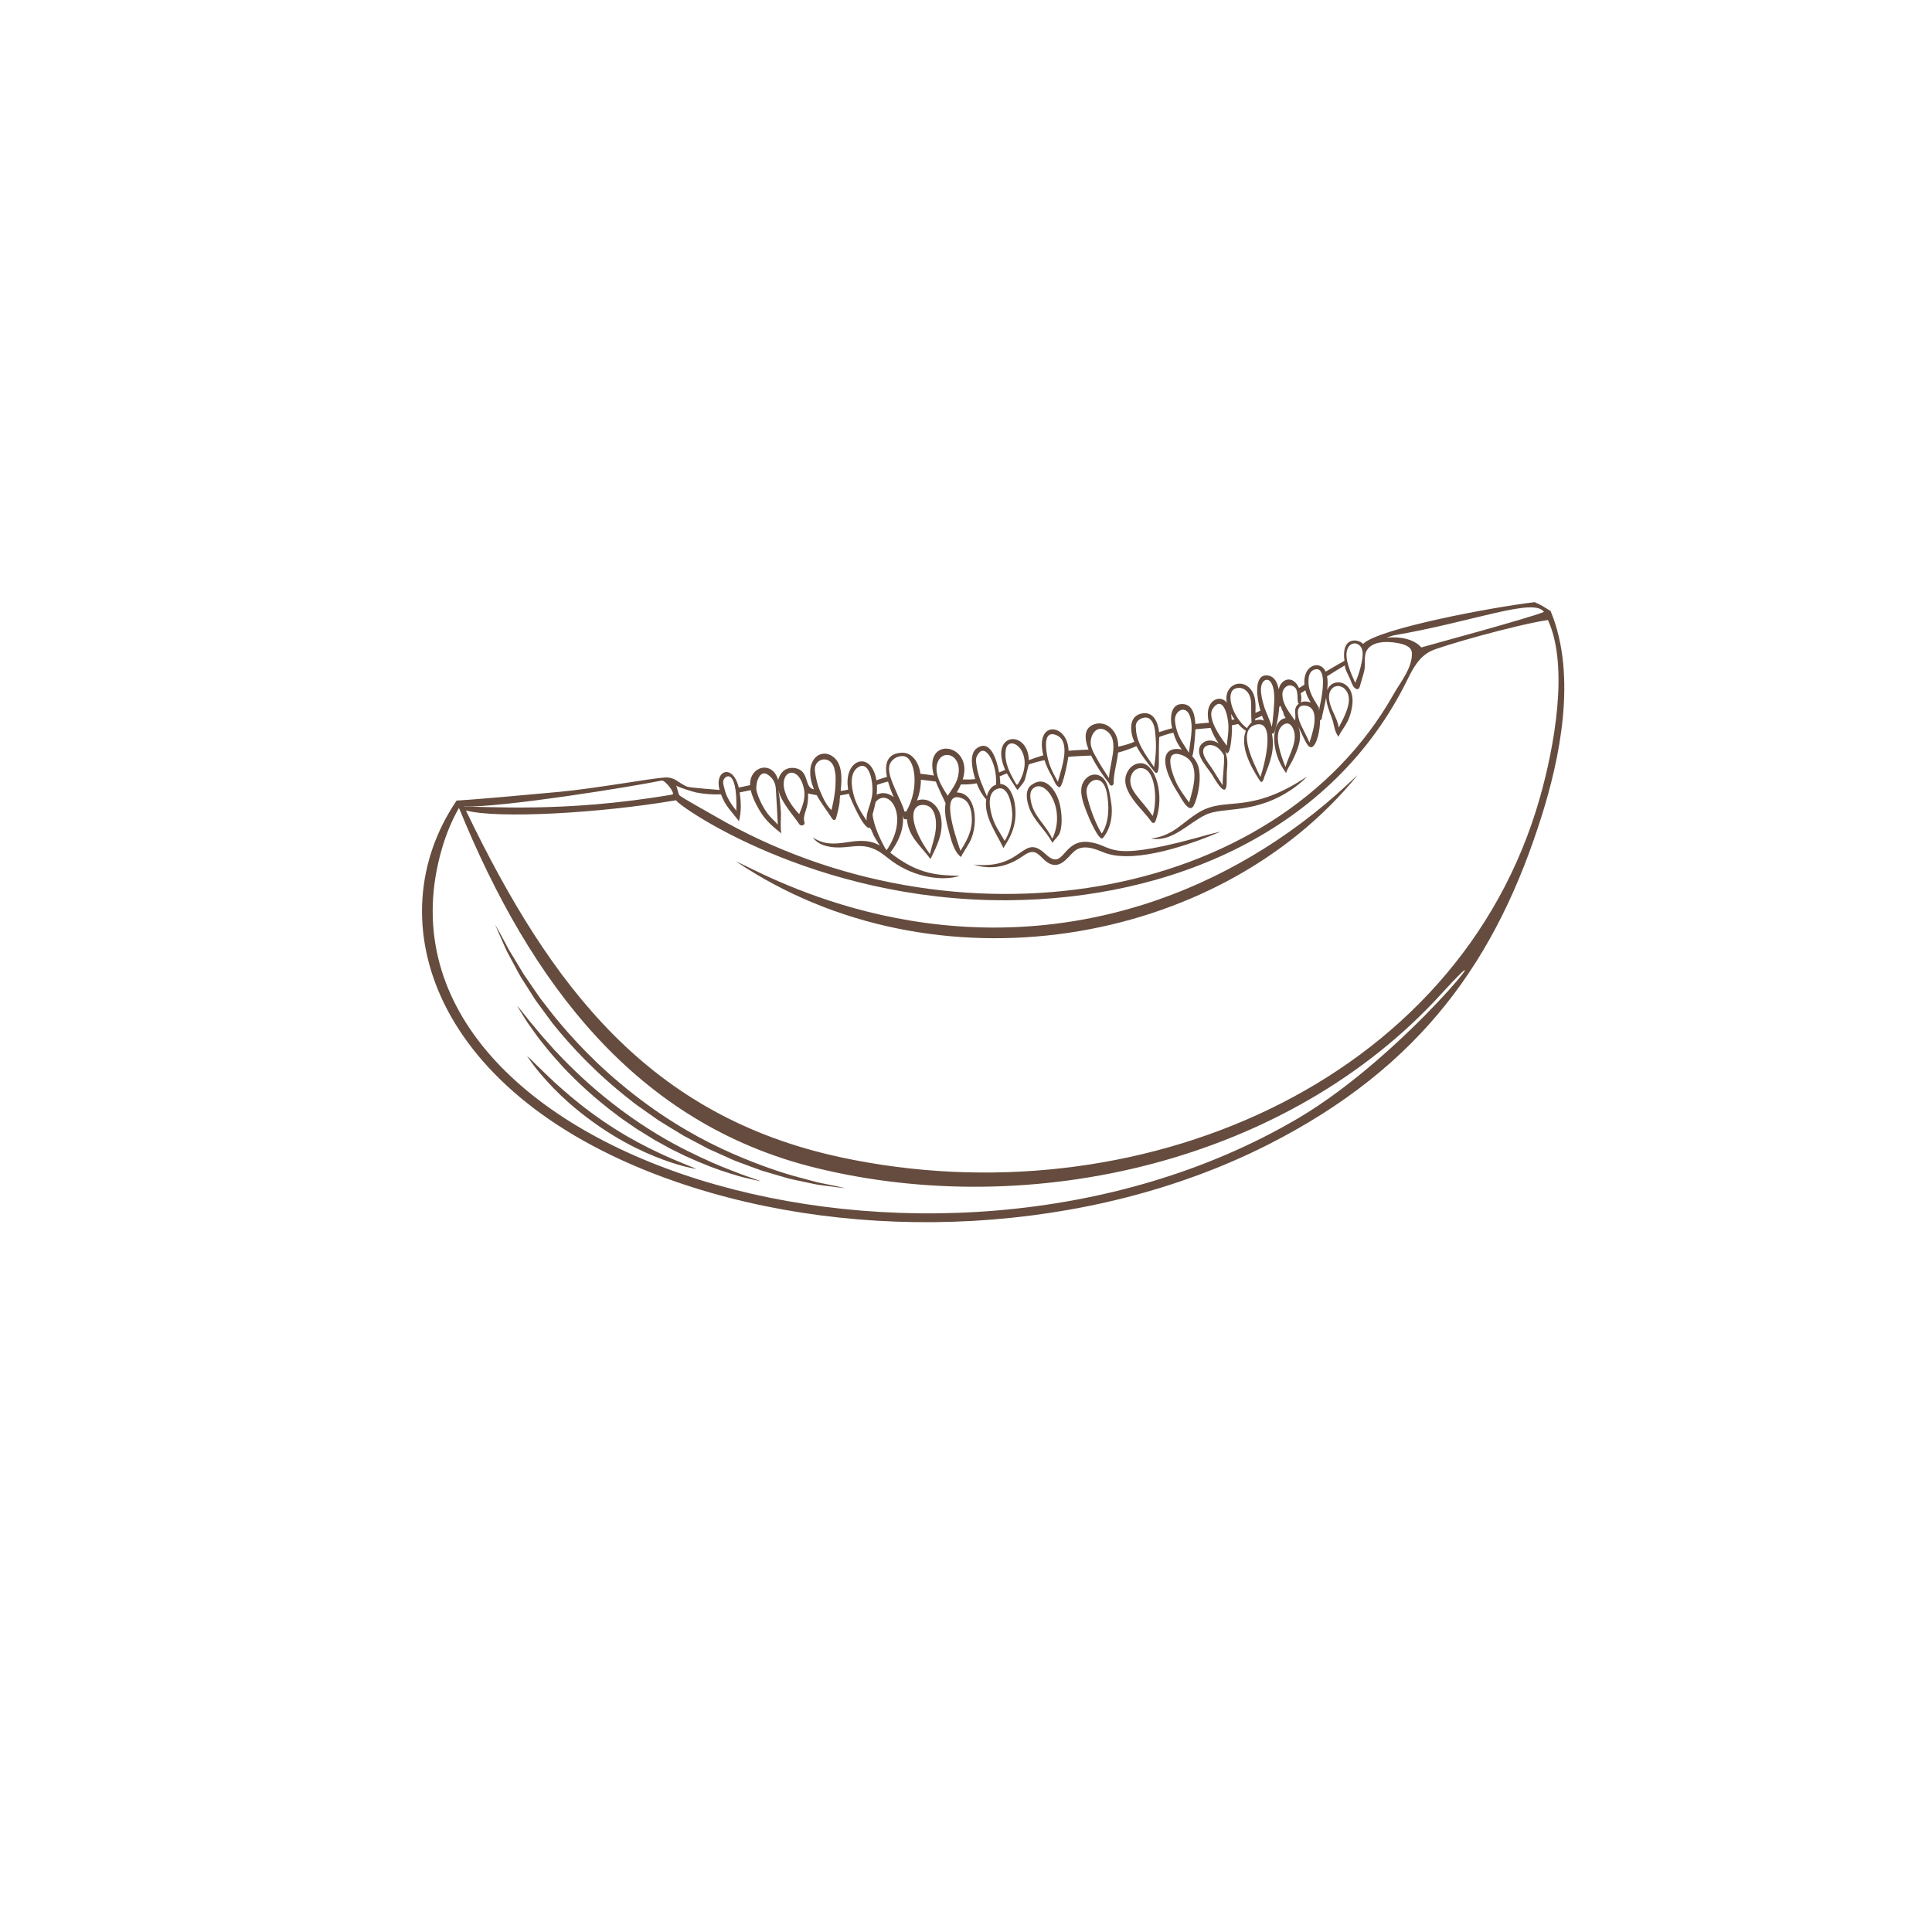 <svg xmlns="http://www.w3.org/2000/svg" xmlns:xlink="http://www.w3.org/1999/xlink" width="500" zoomAndPan="magnify" viewBox="0 0 375 375" height="500" preserveAspectRatio="xMidYMid meet" version="1.0"><path fill="#654c3e" d="M 298.922 154.727 C 283.094 210.691 220.133 236.844 163.238 224.641 C 126.105 216.676 106.965 191.684 90.434 157.316 C 96.586 158.941 116.223 157.879 131.223 155.332 C 131.535 156.336 157.785 174.914 195.395 174.738 C 227.371 174.59 258.75 161.324 273.16 131.957 C 274.254 129.73 275.453 127.469 277.785 126.344 C 279.676 125.426 294.156 121.285 300.453 120.344 C 304.594 129.359 301.637 145.133 298.922 154.727 Z M 251.949 217.07 C 180.758 258.973 68.531 224.332 85.758 164.793 C 86.562 162.008 87.656 159.324 89.09 156.809 C 89.102 156.84 89.113 156.875 89.129 156.906 C 89.129 156.953 89.148 157 89.18 157.035 C 102.895 190.594 123.312 218.09 158.367 226.688 C 200.27 236.973 250.094 225.543 279.781 192.883 C 293.742 177.531 273.105 204.621 251.949 217.07 Z M 128.43 151.508 C 129.102 151.371 131.203 154.109 130.488 154.227 C 109.039 157.887 94.25 156.414 90.09 156.605 C 90.086 156.59 90.078 156.574 90.074 156.562 C 98.102 156.664 122.32 152.746 128.43 151.508 Z M 257.961 135.32 C 257.934 132.996 260.344 132.348 261.473 134.328 C 262.574 136.262 260.812 139.355 259.844 141.234 C 259.594 139.242 257.988 137.426 257.961 135.32 Z M 135.125 153.82 C 136.711 154.133 138.344 154.238 139.953 154.191 C 140.797 156.504 142.039 157.539 143.434 159.402 C 143.918 157.566 143.848 155.695 143.57 153.805 C 144.363 153.648 144.926 153.516 145.723 153.367 C 145.996 154.633 146.637 155.902 147.188 156.879 C 148.094 158.492 149.012 159.73 151.734 161.812 C 151.398 161.555 151.609 158.336 151.582 157.859 C 151.484 156.34 151.359 154.816 151.07 153.32 C 151.641 155.773 153.996 158.242 155.145 159.977 C 155.465 160.465 156.355 160.172 156.137 159.559 C 155.785 158.543 156.52 157.25 156.695 156.238 C 156.832 155.48 156.879 154.738 156.836 154.008 C 157.402 154.137 157.961 154.25 158.531 154.344 C 159.371 155.902 160.508 157.32 161.457 158.812 C 161.578 158.996 161.75 159.203 161.961 159.164 C 162.172 159.129 162.262 158.887 162.316 158.684 C 162.602 157.574 162.992 156.27 162.992 155.117 C 163.016 154.887 163.047 154.645 163.078 154.383 C 163.66 154.301 164.234 154.184 164.805 154.051 C 164.609 154.098 166.305 157.582 166.469 157.879 C 167.016 158.867 167.633 160.148 168.609 160.766 C 168.641 160.715 168.668 160.656 168.691 160.602 C 169.137 160.789 169.379 161.801 169.625 162.254 C 169.973 162.891 170.371 163.496 170.766 164.105 C 166.18 161.57 162.293 165.559 157.781 162.547 C 157.781 162.547 157.809 162.586 157.879 162.676 C 157.941 162.77 158.051 162.902 158.227 163.074 C 158.57 163.418 159.234 163.91 160.375 164.211 C 164.633 165.312 167.273 162.656 171.504 165.895 C 172.117 166.352 172.691 166.828 173.285 167.258 C 177.73 170.402 183.051 171.035 186.293 170.008 C 182.297 169.848 178.418 169.938 172.797 165.508 C 174.371 163.453 175.496 160.965 175.246 158.32 C 175.25 158.332 175.262 158.344 175.273 158.344 C 175.293 158.465 175.316 158.574 175.34 158.695 C 175.41 159.035 175.777 159.113 176.039 158.977 C 176.258 162.363 178.75 164.223 180.605 166.734 C 181.848 164.219 183.133 161.742 182.672 158.805 C 182.266 156.215 180.098 154.613 177.992 155.379 C 178.469 154.086 178.758 152.723 178.742 151.348 C 179.699 151.441 180.668 151.57 181.637 151.703 C 181.953 152.566 183.273 155.359 183.539 155.898 C 183.223 157.617 183.68 159.523 184.125 161.164 C 184.559 162.758 185.098 165.316 186.527 166.348 C 187.16 165.031 188.078 163.969 188.602 162.594 C 189.871 159.254 189.305 153.816 185.699 153.816 C 185.996 153.324 186.281 152.801 186.516 152.254 C 187.586 152.301 188.598 152.219 189.574 152.043 C 190.012 153.191 190.609 154.273 191.422 155.18 C 190.957 158.5 193.359 161.637 194.77 164.613 C 195.324 163.531 197.73 160.773 196.965 156.004 C 196.738 154.551 195.918 152.23 194.152 152.168 C 194.16 151.824 194.117 151.309 194.035 150.691 C 194.5 150.508 194.957 150.312 195.422 150.113 C 195.414 150.117 197.211 153.039 197.508 153.352 C 197.93 152.746 198.523 152.172 198.855 151.527 C 199.023 151.207 199.652 148.383 199.695 148.371 C 200.707 148.027 201.727 147.758 202.742 147.547 C 203.086 148.648 203.586 149.695 204.176 150.684 C 204.523 151.273 204.898 152.602 205.605 152.797 C 206.281 152.977 207.309 147.434 207.359 146.906 C 208.816 146.773 210.289 146.711 211.789 146.652 C 212.844 148.836 214.426 150.992 215.301 152.043 C 215.301 152.273 215.445 152.438 215.672 152.453 C 215.766 152.531 215.898 152.484 215.957 152.391 C 216.082 152.32 216.168 152.195 216.16 152.031 C 216.125 150.141 216.82 148.074 217.016 146.074 C 218.238 145.758 219.418 145.316 220.582 144.832 C 221.508 146.574 222.867 148.258 224.047 149.75 C 225.004 150.965 224.953 147.949 224.934 147.559 C 224.914 147.129 224.926 143.066 225.039 143.027 C 225.402 142.895 225.766 142.762 226.145 142.645 C 226.672 142.473 227.207 142.332 227.746 142.215 C 228.082 143.379 228.625 144.57 229.387 145.496 C 229.055 145.402 228.707 145.355 228.359 145.367 C 225.41 145.469 226.047 148.535 226.812 150.445 C 227.344 151.777 228.059 153.039 228.84 154.238 C 229.285 154.922 230.586 157.57 231.484 156.672 C 232.133 156.02 233.281 151.984 232.703 149.184 C 232.531 148.332 232.055 147.469 231.402 146.773 C 231.684 146.465 232.02 142.383 232.031 141.551 C 233.012 141.449 233.988 141.367 234.969 141.285 C 235.336 142.309 235.883 143.375 236.535 144.285 C 235.523 143.609 234.211 143.445 233.266 144.383 C 232.512 145.125 232.656 146.211 233.07 147.094 C 233.613 148.262 234.547 149.273 235.254 150.348 C 235.492 150.715 237.598 154.605 238.004 152.801 C 238.199 151.957 238.059 150.758 238.125 149.859 C 238.203 148.809 238.367 147.578 238.004 146.551 C 238.012 146.523 238.016 146.492 238.008 146.461 C 237.973 146.199 237.891 145.945 237.785 145.707 C 238.691 147.703 239.188 143.082 239.129 140.766 C 239.531 140.703 239.934 140.621 240.332 140.523 C 240.832 141.09 241.348 141.551 241.816 141.84 C 240.629 144.926 242.805 148.883 244.504 151.484 C 245.051 152.32 245.297 151.086 245.434 150.715 C 246.406 148.137 247.527 145.699 246.875 142.379 C 247.035 142.43 247.215 142.391 247.297 142.207 C 247.684 141.309 248.156 139.266 248.312 137.172 C 248.395 137.121 248.477 137.078 248.57 137.023 C 248.695 137.43 248.852 137.84 249.066 138.203 C 249.125 138.652 249.297 139.039 249.566 139.379 C 246.73 139.727 246.387 145.805 249.676 150.098 C 249.504 149.875 250.711 147.934 250.852 147.648 C 251.848 145.594 252.988 143.102 251.902 140.832 C 252.043 141.129 252.191 141.418 252.328 141.703 C 252.758 142.574 253.141 143.508 253.633 144.34 C 255.023 146.695 256.23 142.539 256.223 139.785 C 256.371 139.777 256.508 139.695 256.535 139.508 C 256.656 138.691 257.102 137.098 257.402 135.383 C 257.488 136.789 258.031 138.09 258.52 139.395 C 258.957 140.551 258.992 142.051 259.816 143.004 C 260.371 141.492 261.934 140.547 262.453 137.027 C 263.176 132.137 258.637 131.227 257.602 133.977 C 257.711 133.012 257.734 132.062 257.586 131.27 C 258.75 130.527 259.914 129.805 261.109 129.113 C 260.754 129.32 261.891 131.445 262.004 131.688 C 262.23 132.176 262.5 133.148 262.914 133.5 C 263.754 134.215 263.926 133.367 264.066 132.809 C 264.277 131.984 264.613 131.043 264.809 130.16 C 265.066 128.988 264.66 127.273 265.301 126.223 C 266.402 124.414 269.242 124.465 271.031 124.77 C 272.301 124.984 274 125.398 274.051 126.75 C 274.156 129.637 271.824 132.391 270.469 134.793 C 247.453 175.566 185.039 185.355 138.652 158.348 C 137.207 157.508 132.543 154.945 131.887 154.379 C 131.68 154.199 131.41 152.711 131.223 152.465 C 131.43 152.734 134.609 153.723 135.125 153.82 Z M 140.371 151.664 C 140.457 150.578 143.18 148.609 142.922 157.355 C 141.977 156.164 141.035 154.824 140.668 153.285 C 140.559 152.84 140.328 152.203 140.371 151.664 Z M 149.062 150.383 C 150.129 151.148 150.52 151.988 150.594 153.219 C 150.73 155.523 150.883 157.773 150.969 160.062 C 150.328 159.293 149.488 158.617 148.953 157.875 C 147.703 156.16 146.863 153.953 146.797 153.172 C 146.711 151.621 147.574 149.316 149.062 150.383 Z M 155.863 152.406 C 156.527 154.543 155.938 156.035 155.125 158.027 C 148.773 151.281 154.199 147.055 155.863 152.406 Z M 161.926 149.062 C 162.203 150.441 162.234 150.414 162.168 152.336 C 162.113 154.293 161.402 157.27 161.375 157.238 C 160.379 156.297 159.664 154.738 159.121 153.398 C 158.844 152.855 158.336 151.117 158.238 150.012 C 157.574 147.289 161.078 146.258 161.926 149.062 Z M 166.527 148.945 C 168.363 147.695 169.227 150.629 169.324 152.648 C 169.574 155.688 168.066 157.098 168.203 159.289 C 166.906 157.316 165.828 155.633 165.43 153.055 C 165.16 151.332 165.336 149.758 166.527 148.945 Z M 169.957 155.664 C 172.469 152.684 176.688 158.293 172.121 164.988 C 172.102 164.973 171.973 164.883 171.93 164.852 C 170.988 163.227 169.547 160.227 169.367 158.074 C 169.59 157.285 169.797 156.48 169.957 155.664 Z M 170.207 152.352 C 171.039 152.062 171.711 151.848 172.367 151.688 C 172.648 152.715 173.051 153.762 173.469 154.727 C 172.406 153.828 171.109 153.762 170.168 154.246 C 170.23 153.609 170.25 152.98 170.207 152.352 Z M 179.148 156.23 C 181.578 156.242 181.824 159.27 181.625 161.047 C 181.438 162.707 180.863 164.191 180.492 165.777 C 176.535 160.324 176.41 156.223 179.148 156.23 Z M 172.613 148.703 C 172.852 147.449 174.172 146.613 175.441 146.777 C 177.574 147.051 178.602 152.922 175.871 157.559 C 175.773 157.496 175.664 157.484 175.559 157.508 C 175.137 156.039 174.363 154.672 173.785 153.262 C 173.254 151.969 172.34 150.117 172.613 148.703 Z M 186.898 155.027 C 188.629 155.801 188.793 158.793 188.543 160.328 C 188.266 162.07 187.367 163.652 186.426 165.145 C 186.16 164.242 181.762 152.738 186.898 155.027 Z M 182.098 147.73 C 183.309 145.195 187.195 146.824 185.809 151.207 C 185.395 152.469 184.66 153.348 183.953 154.453 C 182.801 152.688 181.039 149.93 182.098 147.73 Z M 189.551 146.918 C 190.969 143.688 193.18 147.691 193.32 150.965 C 193.363 151.535 193.352 152.297 193.352 152.297 C 192.379 152.609 191.816 153.523 191.555 154.551 C 190.723 152.574 189.91 150.863 189.605 148.898 C 189.52 148.375 189.32 147.434 189.551 146.918 Z M 196.477 158.395 C 196.383 160.141 195.914 161.707 195.047 163.176 C 195.016 163.164 194.992 163.152 194.965 163.148 C 194.113 161.66 193.133 160.324 192.617 158.629 C 192.145 157.098 191.465 154.066 193.414 153.18 C 195.938 152.031 196.543 157.113 196.477 158.395 Z M 195.191 145.742 C 195.594 141.969 201.488 146.07 197.523 152.281 C 197.449 152.258 197.359 152.266 197.281 152.289 C 196.223 150.367 194.918 148.293 195.191 145.742 Z M 205.086 142.711 C 207.895 143.922 206.133 148.938 205.324 151.75 C 204.055 149.402 203.609 148.492 203.203 146.41 C 202.852 144.402 202.809 141.719 205.086 142.711 Z M 214.668 141.793 C 216.195 142.762 216.242 144.508 216.008 146.305 L 216.004 146.305 C 215.793 147.918 215.309 149.629 215.254 151.047 C 214.598 150.02 213.531 148.465 212.559 146.629 L 212.555 146.629 C 212.238 146.059 211.965 145.508 211.797 144.887 C 211.312 143.066 212.684 140.539 214.668 141.793 Z M 223.105 139.496 C 223.961 140.141 224.145 141.34 224.242 142.367 C 224.25 142.453 224.312 143.211 224.312 143.297 C 224.453 145.156 224.324 147.062 224.008 148.895 C 222.422 146.562 220.504 144.133 220.48 141.309 C 220.156 139.648 222.262 138.867 223.105 139.496 Z M 230.812 155.766 C 229.973 154.605 229.109 153.473 228.449 152.184 C 227.926 151.16 225.363 145.145 229.32 146.527 C 233.176 147.875 231.695 152.719 230.812 155.766 Z M 231.273 140.609 C 231.398 142.391 230.945 144.484 230.762 146.109 C 229.828 144.512 228.789 143.438 228.262 141.16 C 228.148 140.688 228.07 140.215 228.055 139.75 C 227.992 137.645 230.969 136.254 231.273 140.609 Z M 237.316 152.406 C 236.645 151.387 235.992 150.355 235.355 149.316 C 234.781 148.371 233.27 146.758 233.566 145.52 C 233.859 144.301 236.176 143.98 237.578 146.641 C 237.582 146.645 237.582 146.645 237.582 146.645 C 237.684 148.371 237.281 150.844 237.316 152.406 Z M 235.445 137.465 C 237.047 135.262 238.133 137.719 238.406 140.367 C 238.426 140.539 238.43 140.711 238.438 140.883 C 238.484 142.184 238.23 143.457 238.121 144.738 C 237.727 144.152 233.969 139.52 235.445 137.465 Z M 239.617 139.629 C 239.441 139.668 239.262 139.703 239.078 139.73 C 239.047 139.328 238.992 138.926 238.93 138.547 C 239.137 138.926 239.371 139.289 239.617 139.629 Z M 239.84 133.621 C 241.219 133.199 242.336 134.133 242.684 135.395 C 242.863 136.027 242.863 136.711 242.855 137.359 C 242.855 140.281 242.945 140.238 242.945 140.238 C 242.574 140.531 242.273 140.918 242.039 141.348 C 239.176 139.199 237.719 134.27 239.84 133.621 Z M 243.578 140.707 C 247.648 139.402 245.629 147.898 244.645 150.824 C 243.215 147.891 240.316 142.09 243.348 140.797 C 243.434 140.793 243.52 140.762 243.578 140.707 Z M 243.648 139.496 C 244.098 139.32 244.535 139.133 244.969 138.93 C 245.137 139.414 245.188 139.5 245.34 139.887 C 244.816 139.629 244.199 139.641 243.645 139.844 C 243.645 139.727 243.645 139.613 243.648 139.496 Z M 247.316 136.512 L 247.309 136.512 C 247.281 137.098 247.094 140.039 246.84 141.09 C 246.496 139.711 245.68 138.258 245.309 136.941 C 245.004 135.91 244.715 134.812 244.75 133.727 C 244.812 131.195 247.66 130.738 247.316 136.512 Z M 249.504 148.859 C 249.25 148.137 247.469 144.117 248.215 141.871 C 248.582 140.762 250.133 139.457 251.02 141.492 C 252.023 143.805 250.188 146.492 249.504 148.859 Z M 250.906 133.148 C 252.148 133.648 251.707 135.371 251.953 136.387 C 251.977 136.48 252.035 136.539 252.105 136.562 C 250.832 137.57 251.73 138.715 251.328 139.848 C 250.312 138.25 248.953 136.895 248.906 134.773 C 248.883 133.777 249.773 132.691 250.906 133.148 Z M 253.477 136.977 C 256.629 137.492 254.449 143.145 254.172 144.129 C 253.57 142.73 252.668 141.16 252.297 140.184 C 251.98 139.348 251.215 136.605 253.477 136.977 Z M 253.367 133.98 C 253.605 134.941 253.949 135.582 254.406 136.336 C 253.828 136.129 253.074 136.062 252.477 136.336 C 252.625 135.84 252.613 135.199 252.473 134.559 C 252.77 134.363 253.066 134.168 253.367 133.98 Z M 254.973 130.02 C 255.906 129.625 256.359 130.148 256.578 130.809 C 257.211 132.637 256.285 136.473 256.031 137.812 C 256.004 137.746 255.98 137.676 255.949 137.613 C 256.016 137.535 256.043 137.426 255.965 137.301 C 255.098 135.875 253.973 134.293 253.973 132.41 C 253.949 131.559 254.102 130.391 254.973 130.02 Z M 261.492 126.109 C 262.078 124.301 264.094 124.59 264.441 126.32 C 264.746 127.703 263.715 131.141 263.039 132.52 C 262.273 130.777 260.906 127.941 261.492 126.109 Z M 270.496 123.332 C 286.105 120.641 297.727 115.926 299.684 118.773 C 296.418 120.102 276.461 125.461 275.871 125.668 C 274.477 124.035 271.676 123.488 269.117 123.785 C 270.016 123.457 270.07 123.457 270.496 123.332 Z M 300.965 118.586 C 298.797 117.297 299.898 117.828 297.891 116.879 C 290.008 117.793 267.59 121.965 264.57 124.984 C 263.762 124.031 260.285 123.387 260.961 128.266 C 260.961 128.266 259.32 129.172 257.316 130.359 C 256.246 128.008 252.84 129.047 253.184 132.898 C 252.836 133.113 252.488 133.332 252.141 133.547 C 250.91 130.809 248.527 131.863 248.199 133.828 C 247.941 132.418 247.344 131.348 246.215 131.133 C 243.52 130.633 243.703 134.652 244.648 137.93 C 244.332 138.082 244.008 138.23 243.68 138.371 C 243.738 136.734 243.773 135.027 242.754 133.781 C 240.898 131.496 237.469 133.023 238.113 136.371 C 236.789 134.621 233.562 135.98 234.656 140.27 C 234.367 140.297 232.309 140.477 232.02 140.52 C 231.91 138.336 231.242 136.477 229.18 136.668 C 227.242 136.852 227.145 139.301 227.391 140.742 C 227.426 140.938 227.465 141.137 227.516 141.344 C 226.656 141.574 225.812 141.828 224.973 142.113 C 224.809 140.379 224 138.105 221.746 138.461 C 218.938 138.91 219.344 142.133 220.168 143.988 C 219.133 144.414 218.098 144.715 217.062 144.926 C 217.035 141.652 214.668 140.051 212.773 140.477 C 210.359 141.031 210.383 143.16 211.285 145.496 C 210 145.559 208.707 145.605 207.398 145.715 C 207.305 140.398 200.805 139.68 202.504 146.605 C 201.551 146.875 200.621 147.199 199.703 147.547 C 199.52 141.516 191.945 142.168 195.105 149.441 C 194.711 149.605 194.316 149.766 193.918 149.93 C 193.422 147.141 192.109 143.402 189.562 145.262 C 188.043 146.375 188.73 149.426 189.293 151.223 C 188.48 151.312 187.68 151.324 186.875 151.285 C 189.066 144.273 179.098 142.703 181.262 150.535 C 180.398 150.398 179.527 150.273 178.652 150.188 C 178.52 148.688 177.41 145.965 174.969 146.105 C 172.109 146.266 171.672 148.352 172.156 150.789 C 171.473 150.988 170.789 151.211 170.113 151.453 C 169.109 145.426 163.578 147.375 164.633 153.266 C 164.148 153.387 163.66 153.469 163.176 153.52 C 163.445 151.043 163.57 147.906 161.348 146.652 C 158.855 145.238 155.836 148 157.992 153.215 C 156.125 152.879 157.059 150.023 154.867 149.23 C 153.738 148.82 152.406 149.055 151.672 150.059 C 151.348 150.5 151.148 150.953 151.039 151.418 C 149.957 147.531 145.445 148.68 145.598 152.395 C 144.855 152.551 144.121 152.719 143.387 152.867 C 142.27 148.148 138.605 149.484 139.672 153.336 C 139.66 153.297 133.938 152.93 133.324 152.672 C 131.582 151.938 131.074 150.781 128.945 150.918 C 126.266 151.094 115.414 153.066 108.473 153.707 C 90.398 155.383 88.633 155.383 88.633 155.383 C 72.914 178.527 83.879 212.949 131.09 229.34 C 166.594 241.664 211.352 239.723 245.934 222.273 C 276.141 207.027 290.629 185.863 299.305 158.16 C 302.5 147.953 306.301 131.41 300.965 118.586 " fill-opacity="1" fill-rule="nonzero"/><path fill="#654c3e" d="M 199.066 165.816 C 200.867 164.727 201.508 165.812 202.789 166.992 C 205.496 169.359 207.137 166.43 208.434 165.309 C 210.441 163.449 213.504 165.266 214.766 165.648 C 220.695 167.586 231.176 163.879 236.945 161.414 C 235.918 161.645 235.516 161.711 231.77 162.758 C 214.273 167.484 216.348 164.004 211.238 163.422 C 206.066 162.926 206.594 169.238 202.941 165.773 C 198.387 161.508 198.742 168.871 188.977 167.812 C 194.406 169.574 198.133 166.375 199.066 165.816 " fill-opacity="1" fill-rule="nonzero"/><path fill="#654c3e" d="M 234.066 158.133 C 237.434 156.52 243.73 158.18 251.07 152.98 C 252.27 152.129 253.207 151.27 253.668 150.738 C 253.078 151.086 252.398 151.613 250.75 152.535 C 241.867 157.48 237.809 154.969 233.25 157.367 C 229.609 159.336 227.992 162.223 223.406 162.758 C 227.527 163.535 230.633 159.734 234.066 158.133 " fill-opacity="1" fill-rule="nonzero"/><path fill="#654c3e" d="M 200.465 153.09 C 202.832 150.816 207.043 157.094 204.242 162.809 C 203.129 160.223 200.703 158.559 200.117 155.625 C 199.957 154.844 199.816 153.711 200.465 153.09 Z M 204.273 163.605 C 204.625 163.004 205.199 162.574 205.547 161.977 C 206.219 160.82 206.258 157.836 205.535 155.488 C 204.891 153.402 202.922 150.496 200.414 152.219 C 198.867 153.113 199.227 155.195 199.707 156.617 C 200.613 159.301 203 161.121 204.273 163.605 " fill-opacity="1" fill-rule="nonzero"/><path fill="#654c3e" d="M 214.84 153.906 C 215.852 159.41 213.848 161.773 213.848 161.773 C 212.289 159.387 210.902 154.809 210.883 153.684 C 210.844 151.281 214.098 149.879 214.84 153.906 Z M 214.078 162.645 C 215.691 160.711 216.07 157.961 215.645 155.539 C 215.352 153.879 215.074 150.996 213.098 150.426 C 211.609 150 210.27 151.258 209.957 152.633 C 209.586 154.273 210.406 156.281 210.973 157.777 C 211.375 158.824 213.383 163.477 214.078 162.645 " fill-opacity="1" fill-rule="nonzero"/><path fill="#654c3e" d="M 221.152 149.113 C 224.25 148.688 224.758 155.102 223.742 158.379 C 221.379 155 219.293 153.609 219.398 151.367 C 219.445 150.363 220.078 149.262 221.152 149.113 Z M 224.27 159.422 C 226.188 154.309 224.238 148.465 221.688 148.156 C 220.648 148.027 219.66 148.578 219.078 149.426 C 216.594 153.027 221.766 156.938 223.5 159.523 C 223.711 159.84 224.141 159.77 224.27 159.422 " fill-opacity="1" fill-rule="nonzero"/><path fill="#654c3e" d="M 221.797 175.621 C 180.301 188.586 147.391 169.09 142.824 167.176 C 181.211 193.082 236.387 183.871 263.504 150.449 C 263.504 150.449 262.855 151.023 261.305 152.48 C 250.375 162.617 236.852 170.918 221.797 175.621 " fill-opacity="1" fill-rule="nonzero"/><path fill="#654c3e" d="M 159.395 229.637 C 158.812 229.539 158.184 229.355 157.488 229.172 C 156.793 228.984 156.035 228.785 155.207 228.562 C 151.891 227.695 147.547 226.25 142.074 223.871 C 136.625 221.461 130.062 217.941 122.914 212.344 C 115.773 206.742 110.898 201.371 107.32 196.941 C 106.445 195.812 105.629 194.762 104.867 193.777 C 104.148 192.762 103.508 191.797 102.898 190.914 C 102.594 190.473 102.301 190.043 102.02 189.637 C 101.879 189.43 101.734 189.23 101.605 189.031 C 101.484 188.828 101.363 188.625 101.246 188.43 C 100.77 187.645 100.336 186.926 99.941 186.266 C 99.539 185.609 99.176 185.012 98.848 184.473 C 98.535 183.922 98.281 183.414 98.039 182.965 C 97.551 182.07 97.18 181.387 96.902 180.867 C 96.328 179.84 96.113 179.496 96.113 179.496 C 96.113 179.496 96.34 180.027 96.895 181.312 C 97.18 181.953 97.547 182.785 98.012 183.832 C 98.129 184.09 98.246 184.367 98.387 184.648 C 98.535 184.93 98.691 185.223 98.855 185.527 C 99.184 186.141 99.543 186.805 99.934 187.531 C 100.129 187.895 100.336 188.27 100.547 188.664 C 100.762 189.055 100.965 189.473 101.234 189.871 C 101.75 190.684 102.305 191.555 102.902 192.488 C 103.199 192.957 103.508 193.441 103.824 193.938 C 104.145 194.438 104.527 194.914 104.895 195.426 C 105.641 196.441 106.438 197.52 107.281 198.664 C 110.848 203.086 115.625 208.285 122.395 213.555 C 123.27 214.297 124.211 214.906 125.094 215.543 C 125.984 216.172 126.855 216.785 127.707 217.387 C 129.473 218.484 131.148 219.523 132.762 220.484 C 134.422 221.363 135.992 222.195 137.48 222.984 C 139.02 223.672 140.469 224.324 141.84 224.941 C 142.516 225.262 143.203 225.504 143.867 225.75 C 144.531 225.996 145.172 226.234 145.793 226.465 C 146.414 226.691 147.02 226.914 147.602 227.129 C 148.188 227.336 148.77 227.484 149.324 227.652 C 150.438 227.977 151.473 228.281 152.438 228.562 C 152.68 228.629 152.918 228.699 153.148 228.766 C 153.383 228.816 153.613 228.871 153.844 228.922 C 154.297 229.02 154.73 229.113 155.148 229.203 C 155.988 229.379 156.754 229.547 157.457 229.695 C 157.805 229.77 158.141 229.836 158.461 229.902 C 158.777 229.973 159.09 229.996 159.379 230.043 C 160.543 230.195 161.461 230.316 162.168 230.406 C 163.582 230.582 164.148 230.633 164.148 230.633 C 164.148 230.633 163.578 230.512 162.172 230.207 C 161.469 230.062 160.555 229.875 159.395 229.637 " fill-opacity="1" fill-rule="nonzero"/><path fill="#654c3e" d="M 144.613 228.188 C 143.859 227.938 142.973 227.559 141.895 227.156 C 139.746 226.344 136.926 225.137 133.344 223.352 C 129.77 221.551 125.453 219.086 120.57 215.457 C 115.691 211.82 112.172 208.488 109.496 205.762 C 108.832 205.07 108.215 204.426 107.637 203.824 C 107.082 203.199 106.566 202.617 106.09 202.078 C 105.109 201.02 104.355 200.055 103.691 199.266 C 103.355 198.871 103.055 198.512 102.781 198.184 C 102.516 197.852 102.281 197.551 102.07 197.281 C 101.648 196.746 101.32 196.34 101.07 196.035 C 100.566 195.426 100.371 195.227 100.371 195.227 C 100.371 195.227 100.566 195.562 101.059 196.363 C 101.309 196.766 101.629 197.281 102.035 197.934 C 102.434 198.594 103 199.328 103.633 200.234 C 103.961 200.68 104.297 201.18 104.695 201.688 C 105.098 202.191 105.531 202.73 105.996 203.312 C 106.902 204.496 108.062 205.723 109.324 207.156 C 111.953 209.922 115.371 213.184 119.996 216.613 C 120.598 217.086 121.23 217.496 121.828 217.914 C 122.434 218.328 123.023 218.734 123.598 219.133 C 124.781 219.871 125.906 220.574 126.988 221.227 C 128.086 221.836 129.133 222.414 130.121 222.961 C 131.137 223.461 132.094 223.934 133 224.375 C 136.664 226.059 139.547 227.121 141.75 227.781 C 142.855 228.105 143.762 228.41 144.531 228.582 C 145.301 228.762 145.906 228.898 146.375 229.008 C 147.309 229.215 147.684 229.277 147.684 229.277 C 147.684 229.277 147.32 229.133 146.41 228.812 C 145.957 228.652 145.363 228.445 144.613 228.188 " fill-opacity="1" fill-rule="nonzero"/><path fill="#654c3e" d="M 131.379 225.32 C 129.945 224.727 128.062 223.883 125.652 222.68 C 123.242 221.469 120.32 219.848 116.945 217.527 C 113.574 215.207 111.078 213.121 109.141 211.422 C 108.66 210.992 108.211 210.59 107.793 210.219 C 107.383 209.832 107.004 209.473 106.648 209.141 C 105.934 208.484 105.355 207.895 104.855 207.414 C 104.605 207.172 104.379 206.949 104.168 206.754 C 103.965 206.547 103.785 206.367 103.621 206.203 C 103.297 205.879 103.039 205.633 102.844 205.453 C 102.449 205.09 102.297 204.977 102.297 204.977 C 102.297 204.977 102.438 205.199 102.809 205.719 C 103.176 206.234 103.758 207.062 104.723 208.203 C 106.645 210.469 109.953 214.238 116.359 218.664 C 119.785 221.008 122.793 222.574 125.273 223.688 C 127.766 224.793 129.719 225.492 131.207 225.934 C 132.688 226.395 133.699 226.609 134.336 226.738 C 134.969 226.871 135.227 226.906 135.227 226.906 C 135.227 226.906 134.984 226.793 134.383 226.547 C 133.777 226.301 132.809 225.93 131.379 225.32 " fill-opacity="1" fill-rule="nonzero"/></svg>